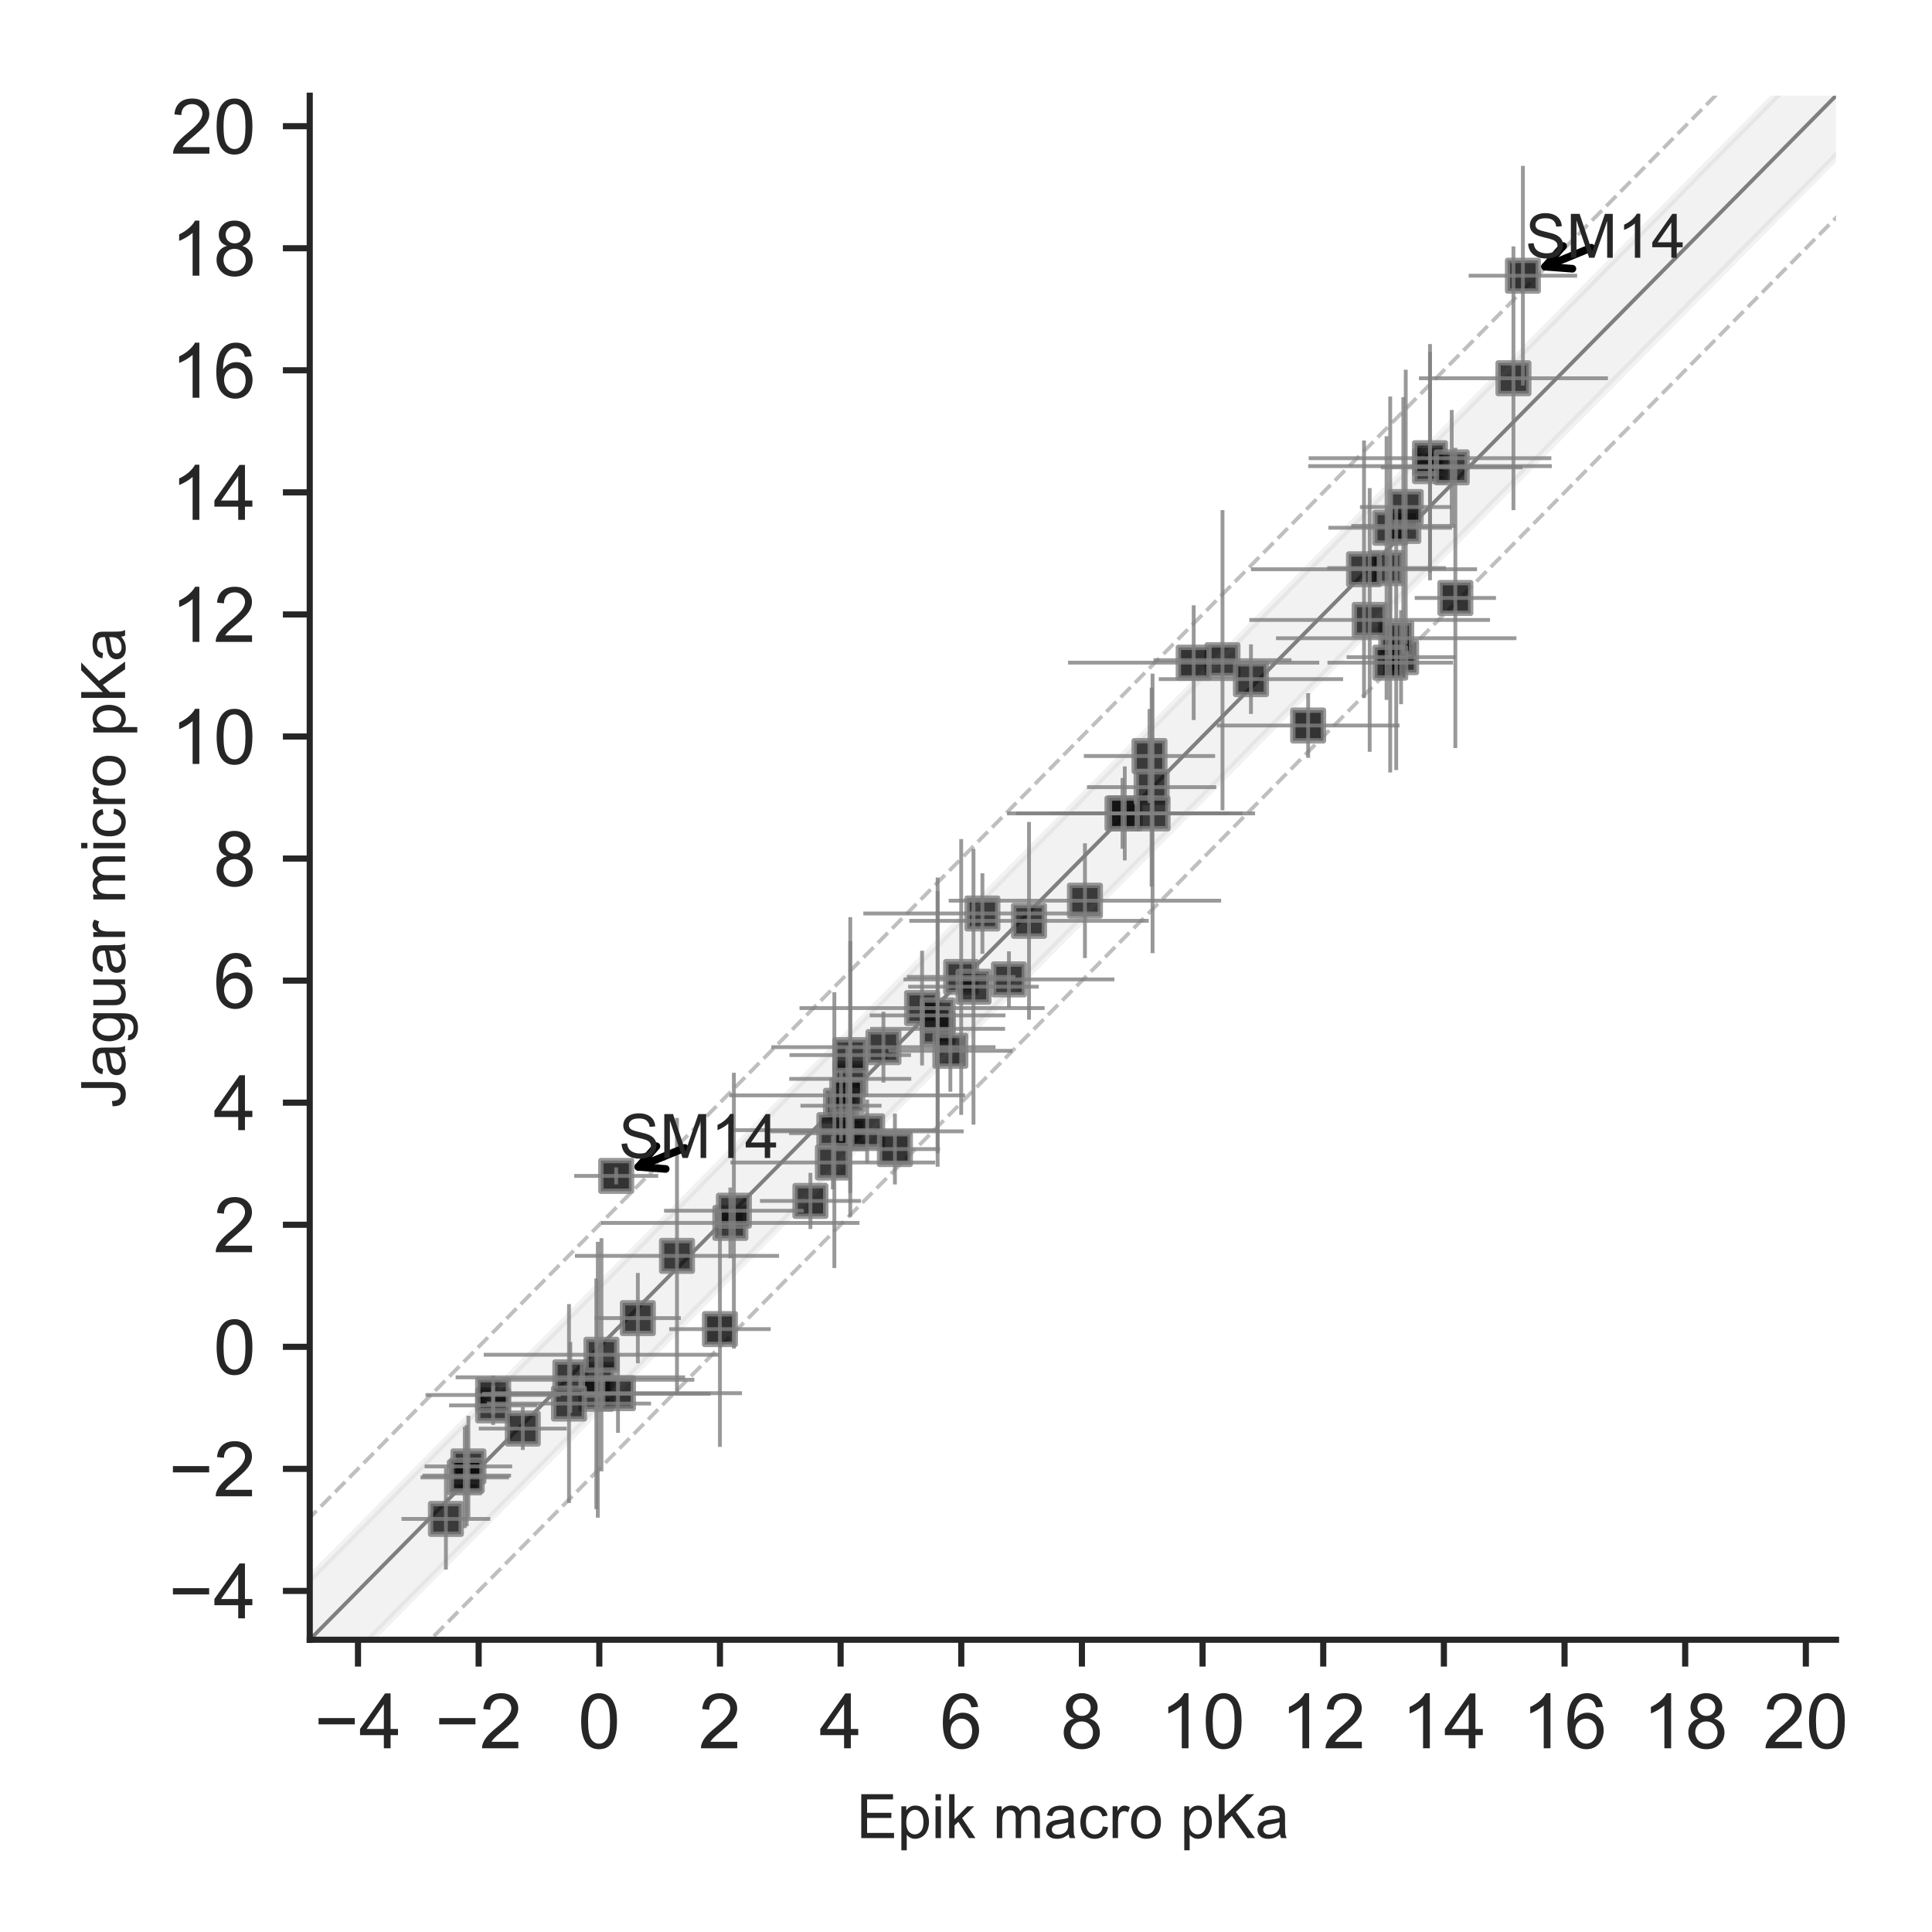 <?xml version="1.0" encoding="utf-8" standalone="no"?>
<!DOCTYPE svg PUBLIC "-//W3C//DTD SVG 1.1//EN"
  "http://www.w3.org/Graphics/SVG/1.1/DTD/svg11.dtd">
<!-- Created with matplotlib (http://matplotlib.org/) -->
<svg height="252pt" version="1.1" viewBox="0 0 252 252" width="252pt" xmlns="http://www.w3.org/2000/svg" xmlns:xlink="http://www.w3.org/1999/xlink">
 <defs>
  <style type="text/css">
*{stroke-linecap:butt;stroke-linejoin:round;}
  </style>
 </defs>
 <g id="figure_1">
  <g id="patch_1">
   <path d="M 0 252 
L 252 252 
L 252 0 
L 0 0 
z
" style="fill:#ffffff;"/>
  </g>
  <g id="axes_1">
   <g id="patch_2">
    <path d="M 40.4 213.88 
L 239.48 213.88 
L 239.48 12.48 
L 40.4 12.48 
z
" style="fill:#ffffff;"/>
   </g>
   <g id="line2d_1">
    <path clip-path="url(#p7321388dce)" d="M 1.731 253 
L 252.804 -1 
" style="fill:none;opacity:0.5;stroke:#000000;stroke-linecap:round;stroke-width:0.5;"/>
   </g>
   <g id="line2d_2">
    <path clip-path="url(#p7321388dce)" d="M -1 239.842 
L 237.067 -1 
" style="fill:none;opacity:0.5;stroke:#808080;stroke-dasharray:1.85,0.8;stroke-dashoffset:0;stroke-width:0.5;"/>
   </g>
   <g id="line2d_3">
    <path clip-path="url(#p7321388dce)" d="M 17.468 253 
L 253 14.723 
" style="fill:none;opacity:0.5;stroke:#808080;stroke-dasharray:1.85,0.8;stroke-dashoffset:0;stroke-width:0.5;"/>
   </g>
   <g id="PathCollection_1">
    <defs>
     <path d="M -2 2 
L 2 2 
L 2 -2 
L -2 -2 
z
" id="m1d2b4b71b8" style="stroke:#808080;stroke-opacity:0.8;stroke-width:0.7;"/>
    </defs>
    <g clip-path="url(#p7321388dce)">
     <use style="fill-opacity:0.8;stroke:#808080;stroke-opacity:0.8;stroke-width:0.7;" x="74.393" xlink:href="#m1d2b4b71b8" y="179.65"/>
     <use style="fill-opacity:0.8;stroke:#808080;stroke-opacity:0.8;stroke-width:0.7;" x="149.933" xlink:href="#m1d2b4b71b8" y="98.612"/>
     <use style="fill-opacity:0.8;stroke:#808080;stroke-opacity:0.8;stroke-width:0.7;" x="182.746" xlink:href="#m1d2b4b71b8" y="85.716"/>
     <use style="fill-opacity:0.8;stroke:#808080;stroke-opacity:0.8;stroke-width:0.7;" x="64.321" xlink:href="#m1d2b4b71b8" y="183.312"/>
     <use style="fill-opacity:0.8;stroke:#808080;stroke-opacity:0.8;stroke-width:0.7;" x="110.903" xlink:href="#m1d2b4b71b8" y="140.723"/>
     <use style="fill-opacity:0.8;stroke:#808080;stroke-opacity:0.8;stroke-width:0.7;" x="182.116" xlink:href="#m1d2b4b71b8" y="83.249"/>
     <use style="fill-opacity:0.8;stroke:#808080;stroke-opacity:0.8;stroke-width:0.7;" x="77.777" xlink:href="#m1d2b4b71b8" y="181.799"/>
     <use style="fill-opacity:0.8;stroke:#808080;stroke-opacity:0.8;stroke-width:0.7;" x="77.973" xlink:href="#m1d2b4b71b8" y="179.968"/>
     <use style="fill-opacity:0.8;stroke:#808080;stroke-opacity:0.8;stroke-width:0.7;" x="134.219" xlink:href="#m1d2b4b71b8" y="120.106"/>
     <use style="fill-opacity:0.8;stroke:#808080;stroke-opacity:0.8;stroke-width:0.7;" x="60.623" xlink:href="#m1d2b4b71b8" y="192.705"/>
     <use style="fill-opacity:0.8;stroke:#808080;stroke-opacity:0.8;stroke-width:0.7;" x="122.3" xlink:href="#m1d2b4b71b8" y="134.196"/>
     <use style="fill-opacity:0.8;stroke:#808080;stroke-opacity:0.8;stroke-width:0.7;" x="186.523" xlink:href="#m1d2b4b71b8" y="60.8"/>
     <use style="fill-opacity:0.8;stroke:#808080;stroke-opacity:0.8;stroke-width:0.7;" x="93.904" xlink:href="#m1d2b4b71b8" y="173.361"/>
     <use style="fill-opacity:0.8;stroke:#808080;stroke-opacity:0.8;stroke-width:0.7;" x="120.269" xlink:href="#m1d2b4b71b8" y="131.489"/>
     <use style="fill-opacity:0.8;stroke:#808080;stroke-opacity:0.8;stroke-width:0.7;" x="189.828" xlink:href="#m1d2b4b71b8" y="77.995"/>
     <use style="fill-opacity:0.8;stroke:#808080;stroke-opacity:0.8;stroke-width:0.7;" x="95.263" xlink:href="#m1d2b4b71b8" y="159.51"/>
     <use style="fill-opacity:0.8;stroke:#808080;stroke-opacity:0.8;stroke-width:0.7;" x="109.698" xlink:href="#m1d2b4b71b8" y="144.226"/>
     <use style="fill-opacity:0.8;stroke:#808080;stroke-opacity:0.8;stroke-width:0.7;" x="159.455" xlink:href="#m1d2b4b71b8" y="86.114"/>
     <use style="fill-opacity:0.8;stroke:#808080;stroke-opacity:0.8;stroke-width:0.7;" x="61.095" xlink:href="#m1d2b4b71b8" y="191.272"/>
     <use style="fill-opacity:0.8;stroke:#808080;stroke-opacity:0.8;stroke-width:0.7;" x="122.3" xlink:href="#m1d2b4b71b8" y="132.444"/>
     <use style="fill-opacity:0.8;stroke:#808080;stroke-opacity:0.8;stroke-width:0.7;" x="186.523" xlink:href="#m1d2b4b71b8" y="59.765"/>
     <use style="fill-opacity:0.8;stroke:#808080;stroke-opacity:0.8;stroke-width:0.7;" x="80.608" xlink:href="#m1d2b4b71b8" y="181.72"/>
     <use style="fill-opacity:0.8;stroke:#808080;stroke-opacity:0.8;stroke-width:0.7;" x="110.515" xlink:href="#m1d2b4b71b8" y="142.873"/>
     <use style="fill-opacity:0.8;stroke:#808080;stroke-opacity:0.8;stroke-width:0.7;" x="170.628" xlink:href="#m1d2b4b71b8" y="94.632"/>
     <use style="fill-opacity:0.8;stroke:#808080;stroke-opacity:0.8;stroke-width:0.7;" x="58.162" xlink:href="#m1d2b4b71b8" y="198.118"/>
     <use style="fill-opacity:0.8;stroke:#808080;stroke-opacity:0.8;stroke-width:0.7;" x="110.904" xlink:href="#m1d2b4b71b8" y="137.619"/>
     <use style="fill-opacity:0.8;stroke:#808080;stroke-opacity:0.8;stroke-width:0.7;" x="180.857" xlink:href="#m1d2b4b71b8" y="74.094"/>
     <use style="fill-opacity:0.8;stroke:#808080;stroke-opacity:0.8;stroke-width:0.7;" x="74.217" xlink:href="#m1d2b4b71b8" y="183.073"/>
     <use style="fill-opacity:0.8;stroke:#808080;stroke-opacity:0.8;stroke-width:0.7;" x="146.412" xlink:href="#m1d2b4b71b8" y="106.095"/>
     <use style="fill-opacity:0.8;stroke:#808080;stroke-opacity:0.8;stroke-width:0.7;" x="189.356" xlink:href="#m1d2b4b71b8" y="60.959"/>
     <use style="fill-opacity:0.8;stroke:#808080;stroke-opacity:0.8;stroke-width:0.7;" x="68.19" xlink:href="#m1d2b4b71b8" y="186.337"/>
     <use style="fill-opacity:0.8;stroke:#808080;stroke-opacity:0.8;stroke-width:0.7;" x="108.633" xlink:href="#m1d2b4b71b8" y="151.629"/>
     <use style="fill-opacity:0.8;stroke:#808080;stroke-opacity:0.8;stroke-width:0.7;" x="181.33" xlink:href="#m1d2b4b71b8" y="86.433"/>
     <use style="fill-opacity:0.8;stroke:#808080;stroke-opacity:0.8;stroke-width:0.7;" x="64.321" xlink:href="#m1d2b4b71b8" y="181.958"/>
     <use style="fill-opacity:0.8;stroke:#808080;stroke-opacity:0.8;stroke-width:0.7;" x="110.903" xlink:href="#m1d2b4b71b8" y="147.808"/>
     <use style="fill-opacity:0.8;stroke:#808080;stroke-opacity:0.8;stroke-width:0.7;" x="178.654" xlink:href="#m1d2b4b71b8" y="80.86"/>
     <use style="fill-opacity:0.8;stroke:#808080;stroke-opacity:0.8;stroke-width:0.7;" x="60.876" xlink:href="#m1d2b4b71b8" y="192.466"/>
     <use style="fill-opacity:0.8;stroke:#808080;stroke-opacity:0.8;stroke-width:0.7;" x="113.106" xlink:href="#m1d2b4b71b8" y="147.569"/>
     <use style="fill-opacity:0.8;stroke:#808080;stroke-opacity:0.8;stroke-width:0.7;" x="181.33" xlink:href="#m1d2b4b71b8" y="68.84"/>
     <use style="fill-opacity:0.8;stroke:#808080;stroke-opacity:0.8;stroke-width:0.7;" x="80.373" xlink:href="#m1d2b4b71b8" y="153.38"/>
     <use style="fill-opacity:0.8;stroke:#808080;stroke-opacity:0.8;stroke-width:0.7;" x="128.14" xlink:href="#m1d2b4b71b8" y="119.15"/>
     <use style="fill-opacity:0.8;stroke:#808080;stroke-opacity:0.8;stroke-width:0.7;" x="198.641" xlink:href="#m1d2b4b71b8" y="35.963"/>
     <use style="fill-opacity:0.8;stroke:#808080;stroke-opacity:0.8;stroke-width:0.7;" x="123.96" xlink:href="#m1d2b4b71b8" y="137.061"/>
     <use style="fill-opacity:0.8;stroke:#808080;stroke-opacity:0.8;stroke-width:0.7;" x="146.711" xlink:href="#m1d2b4b71b8" y="106.095"/>
     <use style="fill-opacity:0.8;stroke:#808080;stroke-opacity:0.8;stroke-width:0.7;" x="115.232" xlink:href="#m1d2b4b71b8" y="136.584"/>
     <use style="fill-opacity:0.8;stroke:#808080;stroke-opacity:0.8;stroke-width:0.7;" x="155.7" xlink:href="#m1d2b4b71b8" y="86.433"/>
     <use style="fill-opacity:0.8;stroke:#808080;stroke-opacity:0.8;stroke-width:0.7;" x="116.727" xlink:href="#m1d2b4b71b8" y="149.878"/>
     <use style="fill-opacity:0.8;stroke:#808080;stroke-opacity:0.8;stroke-width:0.7;" x="88.301" xlink:href="#m1d2b4b71b8" y="163.809"/>
     <use style="fill-opacity:0.8;stroke:#808080;stroke-opacity:0.8;stroke-width:0.7;" x="95.724" xlink:href="#m1d2b4b71b8" y="157.918"/>
     <use style="fill-opacity:0.8;stroke:#808080;stroke-opacity:0.8;stroke-width:0.7;" x="150.21" xlink:href="#m1d2b4b71b8" y="102.672"/>
     <use style="fill-opacity:0.8;stroke:#808080;stroke-opacity:0.8;stroke-width:0.7;" x="163.168" xlink:href="#m1d2b4b71b8" y="88.582"/>
     <use style="fill-opacity:0.8;stroke:#808080;stroke-opacity:0.8;stroke-width:0.7;" x="78.451" xlink:href="#m1d2b4b71b8" y="176.705"/>
     <use style="fill-opacity:0.8;stroke:#808080;stroke-opacity:0.8;stroke-width:0.7;" x="150.334" xlink:href="#m1d2b4b71b8" y="106.095"/>
     <use style="fill-opacity:0.8;stroke:#808080;stroke-opacity:0.8;stroke-width:0.7;" x="141.514" xlink:href="#m1d2b4b71b8" y="117.479"/>
     <use style="fill-opacity:0.8;stroke:#808080;stroke-opacity:0.8;stroke-width:0.7;" x="108.83" xlink:href="#m1d2b4b71b8" y="147.41"/>
     <use style="fill-opacity:0.8;stroke:#808080;stroke-opacity:0.8;stroke-width:0.7;" x="177.917" xlink:href="#m1d2b4b71b8" y="74.253"/>
     <use style="fill-opacity:0.8;stroke:#808080;stroke-opacity:0.8;stroke-width:0.7;" x="197.406" xlink:href="#m1d2b4b71b8" y="49.337"/>
     <use style="fill-opacity:0.8;stroke:#808080;stroke-opacity:0.8;stroke-width:0.7;" x="105.707" xlink:href="#m1d2b4b71b8" y="156.644"/>
     <use style="fill-opacity:0.8;stroke:#808080;stroke-opacity:0.8;stroke-width:0.7;" x="131.601" xlink:href="#m1d2b4b71b8" y="127.748"/>
     <use style="fill-opacity:0.8;stroke:#808080;stroke-opacity:0.8;stroke-width:0.7;" x="125.373" xlink:href="#m1d2b4b71b8" y="127.429"/>
     <use style="fill-opacity:0.8;stroke:#808080;stroke-opacity:0.8;stroke-width:0.7;" x="183.04" xlink:href="#m1d2b4b71b8" y="68.601"/>
     <use style="fill-opacity:0.8;stroke:#808080;stroke-opacity:0.8;stroke-width:0.7;" x="83.198" xlink:href="#m1d2b4b71b8" y="171.928"/>
     <use style="fill-opacity:0.8;stroke:#808080;stroke-opacity:0.8;stroke-width:0.7;" x="126.977" xlink:href="#m1d2b4b71b8" y="128.703"/>
     <use style="fill-opacity:0.8;stroke:#808080;stroke-opacity:0.8;stroke-width:0.7;" x="183.357" xlink:href="#m1d2b4b71b8" y="66.134"/>
    </g>
   </g>
   <g id="matplotlib.axis_1">
    <g id="xtick_1">
     <g id="line2d_4">
      <defs>
       <path d="M 0 0 
L 0 3.5 
" id="ma1239ecf31" style="stroke:#262626;stroke-width:0.8;"/>
      </defs>
      <g>
       <use style="fill:#262626;stroke:#262626;stroke-width:0.8;" x="46.695" xlink:href="#ma1239ecf31" y="213.88"/>
      </g>
     </g>
     <g id="text_1">
      <!-- −4 -->
      <defs>
       <path d="M 52.828 31.203 
L 5.562 31.203 
L 5.562 39.406 
L 52.828 39.406 
z
" id="ArialMT-2212"/>
       <path d="M 32.328 0 
L 32.328 17.141 
L 1.266 17.141 
L 1.266 25.203 
L 33.938 71.578 
L 41.109 71.578 
L 41.109 25.203 
L 50.781 25.203 
L 50.781 17.141 
L 41.109 17.141 
L 41.109 0 
z
M 32.328 25.203 
L 32.328 57.469 
L 9.906 25.203 
z
" id="ArialMT-34"/>
      </defs>
      <g style="fill:#262626;" transform="translate(40.994 228.038)scale(0.1 -0.1)">
       <use xlink:href="#ArialMT-2212"/>
       <use x="58.398" xlink:href="#ArialMT-34"/>
      </g>
     </g>
    </g>
    <g id="xtick_2">
     <g id="line2d_5">
      <g>
       <use style="fill:#262626;stroke:#262626;stroke-width:0.8;" x="62.433" xlink:href="#ma1239ecf31" y="213.88"/>
      </g>
     </g>
     <g id="text_2">
      <!-- −2 -->
      <defs>
       <path d="M 50.344 8.453 
L 50.344 0 
L 3.031 0 
Q 2.938 3.172 4.047 6.109 
Q 5.859 10.938 9.828 15.625 
Q 13.812 20.312 21.344 26.469 
Q 33.016 36.031 37.109 41.625 
Q 41.219 47.219 41.219 52.203 
Q 41.219 57.422 37.469 61 
Q 33.734 64.594 27.734 64.594 
Q 21.391 64.594 17.578 60.781 
Q 13.766 56.984 13.719 50.25 
L 4.688 51.172 
Q 5.609 61.281 11.656 66.578 
Q 17.719 71.875 27.938 71.875 
Q 38.234 71.875 44.234 66.156 
Q 50.25 60.453 50.25 52 
Q 50.25 47.703 48.484 43.547 
Q 46.734 39.406 42.656 34.812 
Q 38.578 30.219 29.109 22.219 
Q 21.188 15.578 18.938 13.203 
Q 16.703 10.844 15.234 8.453 
z
" id="ArialMT-32"/>
      </defs>
      <g style="fill:#262626;" transform="translate(56.732 228.038)scale(0.1 -0.1)">
       <use xlink:href="#ArialMT-2212"/>
       <use x="58.398" xlink:href="#ArialMT-32"/>
      </g>
     </g>
    </g>
    <g id="xtick_3">
     <g id="line2d_6">
      <g>
       <use style="fill:#262626;stroke:#262626;stroke-width:0.8;" x="78.17" xlink:href="#ma1239ecf31" y="213.88"/>
      </g>
     </g>
     <g id="text_3">
      <!-- 0 -->
      <defs>
       <path d="M 4.156 35.297 
Q 4.156 48 6.766 55.734 
Q 9.375 63.484 14.516 67.672 
Q 19.672 71.875 27.484 71.875 
Q 33.25 71.875 37.594 69.547 
Q 41.938 67.234 44.766 62.859 
Q 47.609 58.5 49.219 52.219 
Q 50.828 45.953 50.828 35.297 
Q 50.828 22.703 48.234 14.969 
Q 45.656 7.234 40.5 3 
Q 35.359 -1.219 27.484 -1.219 
Q 17.141 -1.219 11.234 6.203 
Q 4.156 15.141 4.156 35.297 
z
M 13.188 35.297 
Q 13.188 17.672 17.312 11.828 
Q 21.438 6 27.484 6 
Q 33.547 6 37.672 11.859 
Q 41.797 17.719 41.797 35.297 
Q 41.797 52.984 37.672 58.781 
Q 33.547 64.594 27.391 64.594 
Q 21.344 64.594 17.719 59.469 
Q 13.188 52.938 13.188 35.297 
z
" id="ArialMT-30"/>
      </defs>
      <g style="fill:#262626;" transform="translate(75.39 228.038)scale(0.1 -0.1)">
       <use xlink:href="#ArialMT-30"/>
      </g>
     </g>
    </g>
    <g id="xtick_4">
     <g id="line2d_7">
      <g>
       <use style="fill:#262626;stroke:#262626;stroke-width:0.8;" x="93.908" xlink:href="#ma1239ecf31" y="213.88"/>
      </g>
     </g>
     <g id="text_4">
      <!-- 2 -->
      <g style="fill:#262626;" transform="translate(91.127 228.038)scale(0.1 -0.1)">
       <use xlink:href="#ArialMT-32"/>
      </g>
     </g>
    </g>
    <g id="xtick_5">
     <g id="line2d_8">
      <g>
       <use style="fill:#262626;stroke:#262626;stroke-width:0.8;" x="109.645" xlink:href="#ma1239ecf31" y="213.88"/>
      </g>
     </g>
     <g id="text_5">
      <!-- 4 -->
      <g style="fill:#262626;" transform="translate(106.865 228.038)scale(0.1 -0.1)">
       <use xlink:href="#ArialMT-34"/>
      </g>
     </g>
    </g>
    <g id="xtick_6">
     <g id="line2d_9">
      <g>
       <use style="fill:#262626;stroke:#262626;stroke-width:0.8;" x="125.383" xlink:href="#ma1239ecf31" y="213.88"/>
      </g>
     </g>
     <g id="text_6">
      <!-- 6 -->
      <defs>
       <path d="M 49.75 54.047 
L 41.016 53.375 
Q 39.844 58.547 37.703 60.891 
Q 34.125 64.656 28.906 64.656 
Q 24.703 64.656 21.531 62.312 
Q 17.391 59.281 14.984 53.469 
Q 12.594 47.656 12.5 36.922 
Q 15.672 41.75 20.266 44.094 
Q 24.859 46.438 29.891 46.438 
Q 38.672 46.438 44.844 39.969 
Q 51.031 33.5 51.031 23.25 
Q 51.031 16.5 48.125 10.719 
Q 45.219 4.938 40.141 1.859 
Q 35.062 -1.219 28.609 -1.219 
Q 17.625 -1.219 10.688 6.859 
Q 3.766 14.938 3.766 33.5 
Q 3.766 54.25 11.422 63.672 
Q 18.109 71.875 29.438 71.875 
Q 37.891 71.875 43.281 67.141 
Q 48.688 62.406 49.75 54.047 
z
M 13.875 23.188 
Q 13.875 18.656 15.797 14.5 
Q 17.719 10.359 21.188 8.172 
Q 24.656 6 28.469 6 
Q 34.031 6 38.031 10.484 
Q 42.047 14.984 42.047 22.703 
Q 42.047 30.125 38.078 34.391 
Q 34.125 38.672 28.125 38.672 
Q 22.172 38.672 18.016 34.391 
Q 13.875 30.125 13.875 23.188 
z
" id="ArialMT-36"/>
      </defs>
      <g style="fill:#262626;" transform="translate(122.602 228.038)scale(0.1 -0.1)">
       <use xlink:href="#ArialMT-36"/>
      </g>
     </g>
    </g>
    <g id="xtick_7">
     <g id="line2d_10">
      <g>
       <use style="fill:#262626;stroke:#262626;stroke-width:0.8;" x="141.12" xlink:href="#ma1239ecf31" y="213.88"/>
      </g>
     </g>
     <g id="text_7">
      <!-- 8 -->
      <defs>
       <path d="M 17.672 38.812 
Q 12.203 40.828 9.562 44.531 
Q 6.938 48.25 6.938 53.422 
Q 6.938 61.234 12.547 66.547 
Q 18.172 71.875 27.484 71.875 
Q 36.859 71.875 42.578 66.422 
Q 48.297 60.984 48.297 53.172 
Q 48.297 48.188 45.672 44.5 
Q 43.062 40.828 37.75 38.812 
Q 44.344 36.672 47.781 31.875 
Q 51.219 27.094 51.219 20.453 
Q 51.219 11.281 44.719 5.031 
Q 38.234 -1.219 27.641 -1.219 
Q 17.047 -1.219 10.547 5.047 
Q 4.047 11.328 4.047 20.703 
Q 4.047 27.688 7.594 32.391 
Q 11.141 37.109 17.672 38.812 
z
M 15.922 53.719 
Q 15.922 48.641 19.188 45.406 
Q 22.469 42.188 27.688 42.188 
Q 32.766 42.188 36.016 45.375 
Q 39.266 48.578 39.266 53.219 
Q 39.266 58.062 35.906 61.359 
Q 32.562 64.656 27.594 64.656 
Q 22.562 64.656 19.234 61.422 
Q 15.922 58.203 15.922 53.719 
z
M 13.094 20.656 
Q 13.094 16.891 14.875 13.375 
Q 16.656 9.859 20.172 7.922 
Q 23.688 6 27.734 6 
Q 34.031 6 38.125 10.047 
Q 42.234 14.109 42.234 20.359 
Q 42.234 26.703 38.016 30.859 
Q 33.797 35.016 27.438 35.016 
Q 21.234 35.016 17.156 30.906 
Q 13.094 26.812 13.094 20.656 
z
" id="ArialMT-38"/>
      </defs>
      <g style="fill:#262626;" transform="translate(138.34 228.038)scale(0.1 -0.1)">
       <use xlink:href="#ArialMT-38"/>
      </g>
     </g>
    </g>
    <g id="xtick_8">
     <g id="line2d_11">
      <g>
       <use style="fill:#262626;stroke:#262626;stroke-width:0.8;" x="156.858" xlink:href="#ma1239ecf31" y="213.88"/>
      </g>
     </g>
     <g id="text_8">
      <!-- 10 -->
      <defs>
       <path d="M 37.25 0 
L 28.469 0 
L 28.469 56 
Q 25.297 52.984 20.141 49.953 
Q 14.984 46.922 10.891 45.406 
L 10.891 53.906 
Q 18.266 57.375 23.781 62.297 
Q 29.297 67.234 31.594 71.875 
L 37.25 71.875 
z
" id="ArialMT-31"/>
      </defs>
      <g style="fill:#262626;" transform="translate(151.297 228.038)scale(0.1 -0.1)">
       <use xlink:href="#ArialMT-31"/>
       <use x="55.615" xlink:href="#ArialMT-30"/>
      </g>
     </g>
    </g>
    <g id="xtick_9">
     <g id="line2d_12">
      <g>
       <use style="fill:#262626;stroke:#262626;stroke-width:0.8;" x="172.595" xlink:href="#ma1239ecf31" y="213.88"/>
      </g>
     </g>
     <g id="text_9">
      <!-- 12 -->
      <g style="fill:#262626;" transform="translate(167.034 228.038)scale(0.1 -0.1)">
       <use xlink:href="#ArialMT-31"/>
       <use x="55.615" xlink:href="#ArialMT-32"/>
      </g>
     </g>
    </g>
    <g id="xtick_10">
     <g id="line2d_13">
      <g>
       <use style="fill:#262626;stroke:#262626;stroke-width:0.8;" x="188.333" xlink:href="#ma1239ecf31" y="213.88"/>
      </g>
     </g>
     <g id="text_10">
      <!-- 14 -->
      <g style="fill:#262626;" transform="translate(182.772 228.038)scale(0.1 -0.1)">
       <use xlink:href="#ArialMT-31"/>
       <use x="55.615" xlink:href="#ArialMT-34"/>
      </g>
     </g>
    </g>
    <g id="xtick_11">
     <g id="line2d_14">
      <g>
       <use style="fill:#262626;stroke:#262626;stroke-width:0.8;" x="204.07" xlink:href="#ma1239ecf31" y="213.88"/>
      </g>
     </g>
     <g id="text_11">
      <!-- 16 -->
      <g style="fill:#262626;" transform="translate(198.509 228.038)scale(0.1 -0.1)">
       <use xlink:href="#ArialMT-31"/>
       <use x="55.615" xlink:href="#ArialMT-36"/>
      </g>
     </g>
    </g>
    <g id="xtick_12">
     <g id="line2d_15">
      <g>
       <use style="fill:#262626;stroke:#262626;stroke-width:0.8;" x="219.808" xlink:href="#ma1239ecf31" y="213.88"/>
      </g>
     </g>
     <g id="text_12">
      <!-- 18 -->
      <g style="fill:#262626;" transform="translate(214.247 228.038)scale(0.1 -0.1)">
       <use xlink:href="#ArialMT-31"/>
       <use x="55.615" xlink:href="#ArialMT-38"/>
      </g>
     </g>
    </g>
    <g id="xtick_13">
     <g id="line2d_16">
      <g>
       <use style="fill:#262626;stroke:#262626;stroke-width:0.8;" x="235.545" xlink:href="#ma1239ecf31" y="213.88"/>
      </g>
     </g>
     <g id="text_13">
      <!-- 20 -->
      <g style="fill:#262626;" transform="translate(229.984 228.038)scale(0.1 -0.1)">
       <use xlink:href="#ArialMT-32"/>
       <use x="55.615" xlink:href="#ArialMT-30"/>
      </g>
     </g>
    </g>
    <g id="text_14">
     <!-- Epik macro pKa -->
     <defs>
      <path d="M 7.906 0 
L 7.906 71.578 
L 59.672 71.578 
L 59.672 63.141 
L 17.391 63.141 
L 17.391 41.219 
L 56.984 41.219 
L 56.984 32.812 
L 17.391 32.812 
L 17.391 8.453 
L 61.328 8.453 
L 61.328 0 
z
" id="ArialMT-45"/>
      <path d="M 6.594 -19.875 
L 6.594 51.859 
L 14.594 51.859 
L 14.594 45.125 
Q 17.438 49.078 21 51.047 
Q 24.562 53.031 29.641 53.031 
Q 36.281 53.031 41.359 49.609 
Q 46.438 46.188 49.016 39.953 
Q 51.609 33.734 51.609 26.312 
Q 51.609 18.359 48.75 11.984 
Q 45.906 5.609 40.453 2.219 
Q 35.016 -1.172 29 -1.172 
Q 24.609 -1.172 21.109 0.688 
Q 17.625 2.547 15.375 5.375 
L 15.375 -19.875 
z
M 14.547 25.641 
Q 14.547 15.625 18.594 10.844 
Q 22.656 6.062 28.422 6.062 
Q 34.281 6.062 38.453 11.016 
Q 42.625 15.969 42.625 26.375 
Q 42.625 36.281 38.547 41.203 
Q 34.469 46.141 28.812 46.141 
Q 23.188 46.141 18.859 40.891 
Q 14.547 35.641 14.547 25.641 
z
" id="ArialMT-70"/>
      <path d="M 6.641 61.469 
L 6.641 71.578 
L 15.438 71.578 
L 15.438 61.469 
z
M 6.641 0 
L 6.641 51.859 
L 15.438 51.859 
L 15.438 0 
z
" id="ArialMT-69"/>
      <path d="M 6.641 0 
L 6.641 71.578 
L 15.438 71.578 
L 15.438 30.766 
L 36.234 51.859 
L 47.609 51.859 
L 27.781 32.625 
L 49.609 0 
L 38.766 0 
L 21.625 26.516 
L 15.438 20.562 
L 15.438 0 
z
" id="ArialMT-6b"/>
      <path id="ArialMT-20"/>
      <path d="M 6.594 0 
L 6.594 51.859 
L 14.453 51.859 
L 14.453 44.578 
Q 16.891 48.391 20.938 50.703 
Q 25 53.031 30.172 53.031 
Q 35.938 53.031 39.625 50.641 
Q 43.312 48.25 44.828 43.953 
Q 50.984 53.031 60.844 53.031 
Q 68.562 53.031 72.703 48.75 
Q 76.859 44.484 76.859 35.594 
L 76.859 0 
L 68.109 0 
L 68.109 32.672 
Q 68.109 37.938 67.25 40.25 
Q 66.406 42.578 64.156 43.984 
Q 61.922 45.406 58.891 45.406 
Q 53.422 45.406 49.797 41.766 
Q 46.188 38.141 46.188 30.125 
L 46.188 0 
L 37.406 0 
L 37.406 33.688 
Q 37.406 39.547 35.25 42.469 
Q 33.109 45.406 28.219 45.406 
Q 24.516 45.406 21.359 43.453 
Q 18.219 41.5 16.797 37.734 
Q 15.375 33.984 15.375 26.906 
L 15.375 0 
z
" id="ArialMT-6d"/>
      <path d="M 40.438 6.391 
Q 35.547 2.25 31.031 0.531 
Q 26.516 -1.172 21.344 -1.172 
Q 12.797 -1.172 8.203 3 
Q 3.609 7.172 3.609 13.672 
Q 3.609 17.484 5.344 20.625 
Q 7.078 23.781 9.891 25.688 
Q 12.703 27.594 16.219 28.562 
Q 18.797 29.25 24.031 29.891 
Q 34.672 31.156 39.703 32.906 
Q 39.75 34.719 39.75 35.203 
Q 39.75 40.578 37.25 42.781 
Q 33.891 45.75 27.25 45.75 
Q 21.047 45.75 18.094 43.578 
Q 15.141 41.406 13.719 35.891 
L 5.125 37.062 
Q 6.297 42.578 8.984 45.969 
Q 11.672 49.359 16.75 51.188 
Q 21.828 53.031 28.516 53.031 
Q 35.156 53.031 39.297 51.469 
Q 43.453 49.906 45.406 47.531 
Q 47.359 45.172 48.141 41.547 
Q 48.578 39.312 48.578 33.453 
L 48.578 21.734 
Q 48.578 9.469 49.141 6.219 
Q 49.703 2.984 51.375 0 
L 42.188 0 
Q 40.828 2.734 40.438 6.391 
z
M 39.703 26.031 
Q 34.906 24.078 25.344 22.703 
Q 19.922 21.922 17.672 20.938 
Q 15.438 19.969 14.203 18.094 
Q 12.984 16.219 12.984 13.922 
Q 12.984 10.406 15.641 8.062 
Q 18.312 5.719 23.438 5.719 
Q 28.516 5.719 32.469 7.938 
Q 36.422 10.156 38.281 14.016 
Q 39.703 17 39.703 22.797 
z
" id="ArialMT-61"/>
      <path d="M 40.438 19 
L 49.078 17.875 
Q 47.656 8.938 41.812 3.875 
Q 35.984 -1.172 27.484 -1.172 
Q 16.844 -1.172 10.375 5.781 
Q 3.906 12.75 3.906 25.734 
Q 3.906 34.125 6.688 40.422 
Q 9.469 46.734 15.156 49.875 
Q 20.844 53.031 27.547 53.031 
Q 35.984 53.031 41.359 48.75 
Q 46.734 44.484 48.25 36.625 
L 39.703 35.297 
Q 38.484 40.531 35.375 43.156 
Q 32.281 45.797 27.875 45.797 
Q 21.234 45.797 17.078 41.031 
Q 12.938 36.281 12.938 25.984 
Q 12.938 15.531 16.938 10.797 
Q 20.953 6.062 27.391 6.062 
Q 32.562 6.062 36.031 9.234 
Q 39.5 12.406 40.438 19 
z
" id="ArialMT-63"/>
      <path d="M 6.5 0 
L 6.5 51.859 
L 14.406 51.859 
L 14.406 44 
Q 17.438 49.516 20 51.266 
Q 22.562 53.031 25.641 53.031 
Q 30.078 53.031 34.672 50.203 
L 31.641 42.047 
Q 28.422 43.953 25.203 43.953 
Q 22.312 43.953 20.016 42.219 
Q 17.719 40.484 16.75 37.406 
Q 15.281 32.719 15.281 27.156 
L 15.281 0 
z
" id="ArialMT-72"/>
      <path d="M 3.328 25.922 
Q 3.328 40.328 11.328 47.266 
Q 18.016 53.031 27.641 53.031 
Q 38.328 53.031 45.109 46.016 
Q 51.906 39.016 51.906 26.656 
Q 51.906 16.656 48.906 10.906 
Q 45.906 5.172 40.156 2 
Q 34.422 -1.172 27.641 -1.172 
Q 16.75 -1.172 10.031 5.812 
Q 3.328 12.797 3.328 25.922 
z
M 12.359 25.922 
Q 12.359 15.969 16.703 11.016 
Q 21.047 6.062 27.641 6.062 
Q 34.188 6.062 38.531 11.031 
Q 42.875 16.016 42.875 26.219 
Q 42.875 35.844 38.5 40.797 
Q 34.125 45.75 27.641 45.75 
Q 21.047 45.75 16.703 40.812 
Q 12.359 35.891 12.359 25.922 
z
" id="ArialMT-6f"/>
      <path d="M 7.328 0 
L 7.328 71.578 
L 16.797 71.578 
L 16.797 36.078 
L 52.344 71.578 
L 65.188 71.578 
L 35.156 42.578 
L 66.5 0 
L 54 0 
L 28.516 36.234 
L 16.797 24.812 
L 16.797 0 
z
" id="ArialMT-4b"/>
     </defs>
     <g style="fill:#262626;" transform="translate(111.707 239.752)scale(0.08 -0.08)">
      <use xlink:href="#ArialMT-45"/>
      <use x="66.699" xlink:href="#ArialMT-70"/>
      <use x="122.314" xlink:href="#ArialMT-69"/>
      <use x="144.531" xlink:href="#ArialMT-6b"/>
      <use x="194.531" xlink:href="#ArialMT-20"/>
      <use x="222.314" xlink:href="#ArialMT-6d"/>
      <use x="305.615" xlink:href="#ArialMT-61"/>
      <use x="361.23" xlink:href="#ArialMT-63"/>
      <use x="411.23" xlink:href="#ArialMT-72"/>
      <use x="444.531" xlink:href="#ArialMT-6f"/>
      <use x="500.146" xlink:href="#ArialMT-20"/>
      <use x="527.93" xlink:href="#ArialMT-70"/>
      <use x="583.545" xlink:href="#ArialMT-4b"/>
      <use x="650.244" xlink:href="#ArialMT-61"/>
     </g>
    </g>
   </g>
   <g id="matplotlib.axis_2">
    <g id="ytick_1">
     <g id="line2d_17">
      <defs>
       <path d="M 0 0 
L -3.5 0 
" id="m801969fb5f" style="stroke:#262626;stroke-width:0.8;"/>
      </defs>
      <g>
       <use style="fill:#262626;stroke:#262626;stroke-width:0.8;" x="40.4" xlink:href="#m801969fb5f" y="207.512"/>
      </g>
     </g>
     <g id="text_15">
      <!-- −4 -->
      <g style="fill:#262626;" transform="translate(21.998 211.091)scale(0.1 -0.1)">
       <use xlink:href="#ArialMT-2212"/>
       <use x="58.398" xlink:href="#ArialMT-34"/>
      </g>
     </g>
    </g>
    <g id="ytick_2">
     <g id="line2d_18">
      <g>
       <use style="fill:#262626;stroke:#262626;stroke-width:0.8;" x="40.4" xlink:href="#m801969fb5f" y="191.591"/>
      </g>
     </g>
     <g id="text_16">
      <!-- −2 -->
      <g style="fill:#262626;" transform="translate(21.998 195.17)scale(0.1 -0.1)">
       <use xlink:href="#ArialMT-2212"/>
       <use x="58.398" xlink:href="#ArialMT-32"/>
      </g>
     </g>
    </g>
    <g id="ytick_3">
     <g id="line2d_19">
      <g>
       <use style="fill:#262626;stroke:#262626;stroke-width:0.8;" x="40.4" xlink:href="#m801969fb5f" y="175.67"/>
      </g>
     </g>
     <g id="text_17">
      <!-- 0 -->
      <g style="fill:#262626;" transform="translate(27.839 179.249)scale(0.1 -0.1)">
       <use xlink:href="#ArialMT-30"/>
      </g>
     </g>
    </g>
    <g id="ytick_4">
     <g id="line2d_20">
      <g>
       <use style="fill:#262626;stroke:#262626;stroke-width:0.8;" x="40.4" xlink:href="#m801969fb5f" y="159.749"/>
      </g>
     </g>
     <g id="text_18">
      <!-- 2 -->
      <g style="fill:#262626;" transform="translate(27.839 163.328)scale(0.1 -0.1)">
       <use xlink:href="#ArialMT-32"/>
      </g>
     </g>
    </g>
    <g id="ytick_5">
     <g id="line2d_21">
      <g>
       <use style="fill:#262626;stroke:#262626;stroke-width:0.8;" x="40.4" xlink:href="#m801969fb5f" y="143.828"/>
      </g>
     </g>
     <g id="text_19">
      <!-- 4 -->
      <g style="fill:#262626;" transform="translate(27.839 147.407)scale(0.1 -0.1)">
       <use xlink:href="#ArialMT-34"/>
      </g>
     </g>
    </g>
    <g id="ytick_6">
     <g id="line2d_22">
      <g>
       <use style="fill:#262626;stroke:#262626;stroke-width:0.8;" x="40.4" xlink:href="#m801969fb5f" y="127.907"/>
      </g>
     </g>
     <g id="text_20">
      <!-- 6 -->
      <g style="fill:#262626;" transform="translate(27.839 131.486)scale(0.1 -0.1)">
       <use xlink:href="#ArialMT-36"/>
      </g>
     </g>
    </g>
    <g id="ytick_7">
     <g id="line2d_23">
      <g>
       <use style="fill:#262626;stroke:#262626;stroke-width:0.8;" x="40.4" xlink:href="#m801969fb5f" y="111.986"/>
      </g>
     </g>
     <g id="text_21">
      <!-- 8 -->
      <g style="fill:#262626;" transform="translate(27.839 115.565)scale(0.1 -0.1)">
       <use xlink:href="#ArialMT-38"/>
      </g>
     </g>
    </g>
    <g id="ytick_8">
     <g id="line2d_24">
      <g>
       <use style="fill:#262626;stroke:#262626;stroke-width:0.8;" x="40.4" xlink:href="#m801969fb5f" y="96.065"/>
      </g>
     </g>
     <g id="text_22">
      <!-- 10 -->
      <g style="fill:#262626;" transform="translate(22.278 99.644)scale(0.1 -0.1)">
       <use xlink:href="#ArialMT-31"/>
       <use x="55.615" xlink:href="#ArialMT-30"/>
      </g>
     </g>
    </g>
    <g id="ytick_9">
     <g id="line2d_25">
      <g>
       <use style="fill:#262626;stroke:#262626;stroke-width:0.8;" x="40.4" xlink:href="#m801969fb5f" y="80.144"/>
      </g>
     </g>
     <g id="text_23">
      <!-- 12 -->
      <g style="fill:#262626;" transform="translate(22.278 83.723)scale(0.1 -0.1)">
       <use xlink:href="#ArialMT-31"/>
       <use x="55.615" xlink:href="#ArialMT-32"/>
      </g>
     </g>
    </g>
    <g id="ytick_10">
     <g id="line2d_26">
      <g>
       <use style="fill:#262626;stroke:#262626;stroke-width:0.8;" x="40.4" xlink:href="#m801969fb5f" y="64.223"/>
      </g>
     </g>
     <g id="text_24">
      <!-- 14 -->
      <g style="fill:#262626;" transform="translate(22.278 67.802)scale(0.1 -0.1)">
       <use xlink:href="#ArialMT-31"/>
       <use x="55.615" xlink:href="#ArialMT-34"/>
      </g>
     </g>
    </g>
    <g id="ytick_11">
     <g id="line2d_27">
      <g>
       <use style="fill:#262626;stroke:#262626;stroke-width:0.8;" x="40.4" xlink:href="#m801969fb5f" y="48.302"/>
      </g>
     </g>
     <g id="text_25">
      <!-- 16 -->
      <g style="fill:#262626;" transform="translate(22.278 51.881)scale(0.1 -0.1)">
       <use xlink:href="#ArialMT-31"/>
       <use x="55.615" xlink:href="#ArialMT-36"/>
      </g>
     </g>
    </g>
    <g id="ytick_12">
     <g id="line2d_28">
      <g>
       <use style="fill:#262626;stroke:#262626;stroke-width:0.8;" x="40.4" xlink:href="#m801969fb5f" y="32.381"/>
      </g>
     </g>
     <g id="text_26">
      <!-- 18 -->
      <g style="fill:#262626;" transform="translate(22.278 35.96)scale(0.1 -0.1)">
       <use xlink:href="#ArialMT-31"/>
       <use x="55.615" xlink:href="#ArialMT-38"/>
      </g>
     </g>
    </g>
    <g id="ytick_13">
     <g id="line2d_29">
      <g>
       <use style="fill:#262626;stroke:#262626;stroke-width:0.8;" x="40.4" xlink:href="#m801969fb5f" y="16.46"/>
      </g>
     </g>
     <g id="text_27">
      <!-- 20 -->
      <g style="fill:#262626;" transform="translate(22.278 20.039)scale(0.1 -0.1)">
       <use xlink:href="#ArialMT-32"/>
       <use x="55.615" xlink:href="#ArialMT-30"/>
      </g>
     </g>
    </g>
    <g id="text_28">
     <!-- Jaguar micro pKa -->
     <defs>
      <path d="M 2.875 20.312 
L 11.422 21.484 
Q 11.766 13.281 14.5 10.25 
Q 17.234 7.234 22.078 7.234 
Q 25.641 7.234 28.219 8.859 
Q 30.812 10.5 31.781 13.297 
Q 32.766 16.109 32.766 22.266 
L 32.766 71.578 
L 42.234 71.578 
L 42.234 22.797 
Q 42.234 13.812 40.062 8.875 
Q 37.891 3.953 33.172 1.359 
Q 28.469 -1.219 22.125 -1.219 
Q 12.703 -1.219 7.688 4.203 
Q 2.688 9.625 2.875 20.312 
z
" id="ArialMT-4a"/>
      <path d="M 4.984 -4.297 
L 13.531 -5.562 
Q 14.062 -9.516 16.5 -11.328 
Q 19.781 -13.766 25.438 -13.766 
Q 31.547 -13.766 34.859 -11.328 
Q 38.188 -8.891 39.359 -4.5 
Q 40.047 -1.812 39.984 6.781 
Q 34.234 0 25.641 0 
Q 14.938 0 9.078 7.719 
Q 3.219 15.438 3.219 26.219 
Q 3.219 33.641 5.906 39.906 
Q 8.594 46.188 13.688 49.609 
Q 18.797 53.031 25.688 53.031 
Q 34.859 53.031 40.828 45.609 
L 40.828 51.859 
L 48.922 51.859 
L 48.922 7.031 
Q 48.922 -5.078 46.453 -10.125 
Q 44 -15.188 38.641 -18.109 
Q 33.297 -21.047 25.484 -21.047 
Q 16.219 -21.047 10.5 -16.875 
Q 4.781 -12.703 4.984 -4.297 
z
M 12.25 26.859 
Q 12.25 16.656 16.297 11.969 
Q 20.359 7.281 26.469 7.281 
Q 32.516 7.281 36.609 11.938 
Q 40.719 16.609 40.719 26.562 
Q 40.719 36.078 36.5 40.906 
Q 32.281 45.75 26.312 45.75 
Q 20.453 45.75 16.344 40.984 
Q 12.25 36.234 12.25 26.859 
z
" id="ArialMT-67"/>
      <path d="M 40.578 0 
L 40.578 7.625 
Q 34.516 -1.172 24.125 -1.172 
Q 19.531 -1.172 15.547 0.578 
Q 11.578 2.344 9.641 5 
Q 7.719 7.672 6.938 11.531 
Q 6.391 14.109 6.391 19.734 
L 6.391 51.859 
L 15.188 51.859 
L 15.188 23.094 
Q 15.188 16.219 15.719 13.812 
Q 16.547 10.359 19.234 8.375 
Q 21.922 6.391 25.875 6.391 
Q 29.828 6.391 33.297 8.422 
Q 36.766 10.453 38.203 13.938 
Q 39.656 17.438 39.656 24.078 
L 39.656 51.859 
L 48.438 51.859 
L 48.438 0 
z
" id="ArialMT-75"/>
     </defs>
     <g style="fill:#262626;" transform="translate(16.315 144.526)rotate(-90)scale(0.08 -0.08)">
      <use xlink:href="#ArialMT-4a"/>
      <use x="50" xlink:href="#ArialMT-61"/>
      <use x="105.615" xlink:href="#ArialMT-67"/>
      <use x="161.23" xlink:href="#ArialMT-75"/>
      <use x="216.846" xlink:href="#ArialMT-61"/>
      <use x="272.461" xlink:href="#ArialMT-72"/>
      <use x="305.762" xlink:href="#ArialMT-20"/>
      <use x="333.545" xlink:href="#ArialMT-6d"/>
      <use x="416.846" xlink:href="#ArialMT-69"/>
      <use x="439.062" xlink:href="#ArialMT-63"/>
      <use x="489.062" xlink:href="#ArialMT-72"/>
      <use x="522.363" xlink:href="#ArialMT-6f"/>
      <use x="577.979" xlink:href="#ArialMT-20"/>
      <use x="605.762" xlink:href="#ArialMT-70"/>
      <use x="661.377" xlink:href="#ArialMT-4b"/>
      <use x="728.076" xlink:href="#ArialMT-61"/>
     </g>
    </g>
   </g>
   <g id="LineCollection_1">
    <path clip-path="url(#p7321388dce)" d="M 59.431 179.65 
L 89.356 179.65 
" style="fill:none;stroke:#808080;stroke-opacity:0.8;stroke-width:0.5;"/>
    <path clip-path="url(#p7321388dce)" d="M 141.373 98.612 
L 158.492 98.612 
" style="fill:none;stroke:#808080;stroke-opacity:0.8;stroke-width:0.5;"/>
    <path clip-path="url(#p7321388dce)" d="M 175.649 85.716 
L 189.844 85.716 
" style="fill:none;stroke:#808080;stroke-opacity:0.8;stroke-width:0.5;"/>
    <path clip-path="url(#p7321388dce)" d="M 58.579 183.312 
L 70.063 183.312 
" style="fill:none;stroke:#808080;stroke-opacity:0.8;stroke-width:0.5;"/>
    <path clip-path="url(#p7321388dce)" d="M 102.947 140.723 
L 118.859 140.723 
" style="fill:none;stroke:#808080;stroke-opacity:0.8;stroke-width:0.5;"/>
    <path clip-path="url(#p7321388dce)" d="M 166.437 83.249 
L 197.795 83.249 
" style="fill:none;stroke:#808080;stroke-opacity:0.8;stroke-width:0.5;"/>
    <path clip-path="url(#p7321388dce)" d="M 62.88 181.799 
L 92.674 181.799 
" style="fill:none;stroke:#808080;stroke-opacity:0.8;stroke-width:0.5;"/>
    <path clip-path="url(#p7321388dce)" d="M 65.382 179.968 
L 90.565 179.968 
" style="fill:none;stroke:#808080;stroke-opacity:0.8;stroke-width:0.5;"/>
    <path clip-path="url(#p7321388dce)" d="M 118.605 120.106 
L 149.833 120.106 
" style="fill:none;stroke:#808080;stroke-opacity:0.8;stroke-width:0.5;"/>
    <path clip-path="url(#p7321388dce)" d="M 54.848 192.705 
L 66.397 192.705 
" style="fill:none;stroke:#808080;stroke-opacity:0.8;stroke-width:0.5;"/>
    <path clip-path="url(#p7321388dce)" d="M 113.502 134.196 
L 131.097 134.196 
" style="fill:none;stroke:#808080;stroke-opacity:0.8;stroke-width:0.5;"/>
    <path clip-path="url(#p7321388dce)" d="M 170.638 60.8 
L 202.408 60.8 
" style="fill:none;stroke:#808080;stroke-opacity:0.8;stroke-width:0.5;"/>
    <path clip-path="url(#p7321388dce)" d="M 87.282 173.361 
L 100.527 173.361 
" style="fill:none;stroke:#808080;stroke-opacity:0.8;stroke-width:0.5;"/>
    <path clip-path="url(#p7321388dce)" d="M 104.283 131.489 
L 136.256 131.489 
" style="fill:none;stroke:#808080;stroke-opacity:0.8;stroke-width:0.5;"/>
    <path clip-path="url(#p7321388dce)" d="M 184.53 77.995 
L 195.126 77.995 
" style="fill:none;stroke:#808080;stroke-opacity:0.8;stroke-width:0.5;"/>
    <path clip-path="url(#p7321388dce)" d="M 78.417 159.51 
L 112.108 159.51 
" style="fill:none;stroke:#808080;stroke-opacity:0.8;stroke-width:0.5;"/>
    <path clip-path="url(#p7321388dce)" d="M 104.409 144.226 
L 114.987 144.226 
" style="fill:none;stroke:#808080;stroke-opacity:0.8;stroke-width:0.5;"/>
    <path clip-path="url(#p7321388dce)" d="M 150.455 86.114 
L 168.455 86.114 
" style="fill:none;stroke:#808080;stroke-opacity:0.8;stroke-width:0.5;"/>
    <path clip-path="url(#p7321388dce)" d="M 55.385 191.272 
L 66.805 191.272 
" style="fill:none;stroke:#808080;stroke-opacity:0.8;stroke-width:0.5;"/>
    <path clip-path="url(#p7321388dce)" d="M 113.453 132.444 
L 131.146 132.444 
" style="fill:none;stroke:#808080;stroke-opacity:0.8;stroke-width:0.5;"/>
    <path clip-path="url(#p7321388dce)" d="M 170.697 59.765 
L 202.349 59.765 
" style="fill:none;stroke:#808080;stroke-opacity:0.8;stroke-width:0.5;"/>
    <path clip-path="url(#p7321388dce)" d="M 64.436 181.72 
L 96.78 181.72 
" style="fill:none;stroke:#808080;stroke-opacity:0.8;stroke-width:0.5;"/>
    <path clip-path="url(#p7321388dce)" d="M 95.139 142.873 
L 125.89 142.873 
" style="fill:none;stroke:#808080;stroke-opacity:0.8;stroke-width:0.5;"/>
    <path clip-path="url(#p7321388dce)" d="M 158.711 94.632 
L 182.545 94.632 
" style="fill:none;stroke:#808080;stroke-opacity:0.8;stroke-width:0.5;"/>
    <path clip-path="url(#p7321388dce)" d="M 52.371 198.118 
L 63.953 198.118 
" style="fill:none;stroke:#808080;stroke-opacity:0.8;stroke-width:0.5;"/>
    <path clip-path="url(#p7321388dce)" d="M 102.982 137.619 
L 118.827 137.619 
" style="fill:none;stroke:#808080;stroke-opacity:0.8;stroke-width:0.5;"/>
    <path clip-path="url(#p7321388dce)" d="M 173.117 74.094 
L 188.598 74.094 
" style="fill:none;stroke:#808080;stroke-opacity:0.8;stroke-width:0.5;"/>
    <path clip-path="url(#p7321388dce)" d="M 63.518 183.073 
L 84.916 183.073 
" style="fill:none;stroke:#808080;stroke-opacity:0.8;stroke-width:0.5;"/>
    <path clip-path="url(#p7321388dce)" d="M 132.538 106.095 
L 160.286 106.095 
" style="fill:none;stroke:#808080;stroke-opacity:0.8;stroke-width:0.5;"/>
    <path clip-path="url(#p7321388dce)" d="M 180.11 60.959 
L 198.601 60.959 
" style="fill:none;stroke:#808080;stroke-opacity:0.8;stroke-width:0.5;"/>
    <path clip-path="url(#p7321388dce)" d="M 62.448 186.337 
L 73.931 186.337 
" style="fill:none;stroke:#808080;stroke-opacity:0.8;stroke-width:0.5;"/>
    <path clip-path="url(#p7321388dce)" d="M 95.274 151.629 
L 121.993 151.629 
" style="fill:none;stroke:#808080;stroke-opacity:0.8;stroke-width:0.5;"/>
    <path clip-path="url(#p7321388dce)" d="M 173.147 86.433 
L 189.512 86.433 
" style="fill:none;stroke:#808080;stroke-opacity:0.8;stroke-width:0.5;"/>
    <path clip-path="url(#p7321388dce)" d="M 55.504 181.958 
L 73.138 181.958 
" style="fill:none;stroke:#808080;stroke-opacity:0.8;stroke-width:0.5;"/>
    <path clip-path="url(#p7321388dce)" d="M 102.922 147.808 
L 118.884 147.808 
" style="fill:none;stroke:#808080;stroke-opacity:0.8;stroke-width:0.5;"/>
    <path clip-path="url(#p7321388dce)" d="M 162.954 80.86 
L 194.354 80.86 
" style="fill:none;stroke:#808080;stroke-opacity:0.8;stroke-width:0.5;"/>
    <path clip-path="url(#p7321388dce)" d="M 55.088 192.466 
L 66.664 192.466 
" style="fill:none;stroke:#808080;stroke-opacity:0.8;stroke-width:0.5;"/>
    <path clip-path="url(#p7321388dce)" d="M 100.513 147.569 
L 125.699 147.569 
" style="fill:none;stroke:#808080;stroke-opacity:0.8;stroke-width:0.5;"/>
    <path clip-path="url(#p7321388dce)" d="M 173.267 68.84 
L 189.392 68.84 
" style="fill:none;stroke:#808080;stroke-opacity:0.8;stroke-width:0.5;"/>
    <path clip-path="url(#p7321388dce)" d="M 74.895 153.38 
L 85.851 153.38 
" style="fill:none;stroke:#808080;stroke-opacity:0.8;stroke-width:0.5;"/>
    <path clip-path="url(#p7321388dce)" d="M 112.609 119.15 
L 143.671 119.15 
" style="fill:none;stroke:#808080;stroke-opacity:0.8;stroke-width:0.5;"/>
    <path clip-path="url(#p7321388dce)" d="M 191.567 35.963 
L 205.715 35.963 
" style="fill:none;stroke:#808080;stroke-opacity:0.8;stroke-width:0.5;"/>
    <path clip-path="url(#p7321388dce)" d="M 115.882 137.061 
L 132.038 137.061 
" style="fill:none;stroke:#808080;stroke-opacity:0.8;stroke-width:0.5;"/>
    <path clip-path="url(#p7321388dce)" d="M 131.355 106.095 
L 162.066 106.095 
" style="fill:none;stroke:#808080;stroke-opacity:0.8;stroke-width:0.5;"/>
    <path clip-path="url(#p7321388dce)" d="M 100.616 136.584 
L 129.848 136.584 
" style="fill:none;stroke:#808080;stroke-opacity:0.8;stroke-width:0.5;"/>
    <path clip-path="url(#p7321388dce)" d="M 139.317 86.433 
L 172.082 86.433 
" style="fill:none;stroke:#808080;stroke-opacity:0.8;stroke-width:0.5;"/>
    <path clip-path="url(#p7321388dce)" d="M 110.845 149.878 
L 122.609 149.878 
" style="fill:none;stroke:#808080;stroke-opacity:0.8;stroke-width:0.5;"/>
    <path clip-path="url(#p7321388dce)" d="M 74.992 163.809 
L 101.611 163.809 
" style="fill:none;stroke:#808080;stroke-opacity:0.8;stroke-width:0.5;"/>
    <path clip-path="url(#p7321388dce)" d="M 86.609 157.918 
L 104.839 157.918 
" style="fill:none;stroke:#808080;stroke-opacity:0.8;stroke-width:0.5;"/>
    <path clip-path="url(#p7321388dce)" d="M 141.779 102.672 
L 158.642 102.672 
" style="fill:none;stroke:#808080;stroke-opacity:0.8;stroke-width:0.5;"/>
    <path clip-path="url(#p7321388dce)" d="M 151.147 88.582 
L 175.189 88.582 
" style="fill:none;stroke:#808080;stroke-opacity:0.8;stroke-width:0.5;"/>
    <path clip-path="url(#p7321388dce)" d="M 63.092 176.705 
L 93.81 176.705 
" style="fill:none;stroke:#808080;stroke-opacity:0.8;stroke-width:0.5;"/>
    <path clip-path="url(#p7321388dce)" d="M 136.968 106.095 
L 163.7 106.095 
" style="fill:none;stroke:#808080;stroke-opacity:0.8;stroke-width:0.5;"/>
    <path clip-path="url(#p7321388dce)" d="M 123.747 117.479 
L 159.28 117.479 
" style="fill:none;stroke:#808080;stroke-opacity:0.8;stroke-width:0.5;"/>
    <path clip-path="url(#p7321388dce)" d="M 95.384 147.41 
L 122.276 147.41 
" style="fill:none;stroke:#808080;stroke-opacity:0.8;stroke-width:0.5;"/>
    <path clip-path="url(#p7321388dce)" d="M 163.174 74.253 
L 192.66 74.253 
" style="fill:none;stroke:#808080;stroke-opacity:0.8;stroke-width:0.5;"/>
    <path clip-path="url(#p7321388dce)" d="M 185.084 49.337 
L 209.729 49.337 
" style="fill:none;stroke:#808080;stroke-opacity:0.8;stroke-width:0.5;"/>
    <path clip-path="url(#p7321388dce)" d="M 99.131 156.644 
L 112.282 156.644 
" style="fill:none;stroke:#808080;stroke-opacity:0.8;stroke-width:0.5;"/>
    <path clip-path="url(#p7321388dce)" d="M 117.851 127.748 
L 145.351 127.748 
" style="fill:none;stroke:#808080;stroke-opacity:0.8;stroke-width:0.5;"/>
    <path clip-path="url(#p7321388dce)" d="M 118.292 127.429 
L 132.453 127.429 
" style="fill:none;stroke:#808080;stroke-opacity:0.8;stroke-width:0.5;"/>
    <path clip-path="url(#p7321388dce)" d="M 176.252 68.601 
L 189.828 68.601 
" style="fill:none;stroke:#808080;stroke-opacity:0.8;stroke-width:0.5;"/>
    <path clip-path="url(#p7321388dce)" d="M 77.583 171.928 
L 88.813 171.928 
" style="fill:none;stroke:#808080;stroke-opacity:0.8;stroke-width:0.5;"/>
    <path clip-path="url(#p7321388dce)" d="M 118.458 128.703 
L 135.497 128.703 
" style="fill:none;stroke:#808080;stroke-opacity:0.8;stroke-width:0.5;"/>
    <path clip-path="url(#p7321388dce)" d="M 177.385 66.134 
L 189.329 66.134 
" style="fill:none;stroke:#808080;stroke-opacity:0.8;stroke-width:0.5;"/>
   </g>
   <g id="LineCollection_2">
    <path clip-path="url(#p7321388dce)" d="M 74.393 184.267 
L 74.393 175.033 
" style="fill:none;stroke:#808080;stroke-opacity:0.8;stroke-width:0.5;"/>
    <path clip-path="url(#p7321388dce)" d="M 149.933 104.742 
L 149.933 92.483 
" style="fill:none;stroke:#808080;stroke-opacity:0.8;stroke-width:0.5;"/>
    <path clip-path="url(#p7321388dce)" d="M 182.746 91.846 
L 182.746 79.587 
" style="fill:none;stroke:#808080;stroke-opacity:0.8;stroke-width:0.5;"/>
    <path clip-path="url(#p7321388dce)" d="M 64.321 185.859 
L 64.321 180.764 
" style="fill:none;stroke:#808080;stroke-opacity:0.8;stroke-width:0.5;"/>
    <path clip-path="url(#p7321388dce)" d="M 110.903 158.714 
L 110.903 122.733 
" style="fill:none;stroke:#808080;stroke-opacity:0.8;stroke-width:0.5;"/>
    <path clip-path="url(#p7321388dce)" d="M 182.116 100.443 
L 182.116 66.054 
" style="fill:none;stroke:#808080;stroke-opacity:0.8;stroke-width:0.5;"/>
    <path clip-path="url(#p7321388dce)" d="M 77.777 196.845 
L 77.777 166.754 
" style="fill:none;stroke:#808080;stroke-opacity:0.8;stroke-width:0.5;"/>
    <path clip-path="url(#p7321388dce)" d="M 77.973 197.959 
L 77.973 161.978 
" style="fill:none;stroke:#808080;stroke-opacity:0.8;stroke-width:0.5;"/>
    <path clip-path="url(#p7321388dce)" d="M 134.219 133.002 
L 134.219 107.21 
" style="fill:none;stroke:#808080;stroke-opacity:0.8;stroke-width:0.5;"/>
    <path clip-path="url(#p7321388dce)" d="M 60.623 199.312 
L 60.623 186.098 
" style="fill:none;stroke:#808080;stroke-opacity:0.8;stroke-width:0.5;"/>
    <path clip-path="url(#p7321388dce)" d="M 122.3 152.186 
L 122.3 116.205 
" style="fill:none;stroke:#808080;stroke-opacity:0.8;stroke-width:0.5;"/>
    <path clip-path="url(#p7321388dce)" d="M 186.523 75.686 
L 186.523 45.914 
" style="fill:none;stroke:#808080;stroke-opacity:0.8;stroke-width:0.5;"/>
    <path clip-path="url(#p7321388dce)" d="M 93.904 188.725 
L 93.904 157.997 
" style="fill:none;stroke:#808080;stroke-opacity:0.8;stroke-width:0.5;"/>
    <path clip-path="url(#p7321388dce)" d="M 120.269 138.972 
L 120.269 124.006 
" style="fill:none;stroke:#808080;stroke-opacity:0.8;stroke-width:0.5;"/>
    <path clip-path="url(#p7321388dce)" d="M 189.828 97.577 
L 189.828 58.412 
" style="fill:none;stroke:#808080;stroke-opacity:0.8;stroke-width:0.5;"/>
    <path clip-path="url(#p7321388dce)" d="M 95.263 164.127 
L 95.263 154.893 
" style="fill:none;stroke:#808080;stroke-opacity:0.8;stroke-width:0.5;"/>
    <path clip-path="url(#p7321388dce)" d="M 109.698 148.843 
L 109.698 139.609 
" style="fill:none;stroke:#808080;stroke-opacity:0.8;stroke-width:0.5;"/>
    <path clip-path="url(#p7321388dce)" d="M 159.455 105.697 
L 159.455 66.532 
" style="fill:none;stroke:#808080;stroke-opacity:0.8;stroke-width:0.5;"/>
    <path clip-path="url(#p7321388dce)" d="M 61.095 197.879 
L 61.095 184.665 
" style="fill:none;stroke:#808080;stroke-opacity:0.8;stroke-width:0.5;"/>
    <path clip-path="url(#p7321388dce)" d="M 122.3 150.435 
L 122.3 114.454 
" style="fill:none;stroke:#808080;stroke-opacity:0.8;stroke-width:0.5;"/>
    <path clip-path="url(#p7321388dce)" d="M 186.523 74.651 
L 186.523 44.879 
" style="fill:none;stroke:#808080;stroke-opacity:0.8;stroke-width:0.5;"/>
    <path clip-path="url(#p7321388dce)" d="M 80.608 186.894 
L 80.608 176.545 
" style="fill:none;stroke:#808080;stroke-opacity:0.8;stroke-width:0.5;"/>
    <path clip-path="url(#p7321388dce)" d="M 110.515 149.161 
L 110.515 136.584 
" style="fill:none;stroke:#808080;stroke-opacity:0.8;stroke-width:0.5;"/>
    <path clip-path="url(#p7321388dce)" d="M 170.628 98.851 
L 170.628 90.413 
" style="fill:none;stroke:#808080;stroke-opacity:0.8;stroke-width:0.5;"/>
    <path clip-path="url(#p7321388dce)" d="M 58.162 204.725 
L 58.162 191.511 
" style="fill:none;stroke:#808080;stroke-opacity:0.8;stroke-width:0.5;"/>
    <path clip-path="url(#p7321388dce)" d="M 110.904 155.609 
L 110.904 119.628 
" style="fill:none;stroke:#808080;stroke-opacity:0.8;stroke-width:0.5;"/>
    <path clip-path="url(#p7321388dce)" d="M 180.857 91.289 
L 180.857 56.899 
" style="fill:none;stroke:#808080;stroke-opacity:0.8;stroke-width:0.5;"/>
    <path clip-path="url(#p7321388dce)" d="M 74.217 196.049 
L 74.217 170.097 
" style="fill:none;stroke:#808080;stroke-opacity:0.8;stroke-width:0.5;"/>
    <path clip-path="url(#p7321388dce)" d="M 146.412 110.712 
L 146.412 101.478 
" style="fill:none;stroke:#808080;stroke-opacity:0.8;stroke-width:0.5;"/>
    <path clip-path="url(#p7321388dce)" d="M 189.356 68.442 
L 189.356 53.476 
" style="fill:none;stroke:#808080;stroke-opacity:0.8;stroke-width:0.5;"/>
    <path clip-path="url(#p7321388dce)" d="M 68.19 189.123 
L 68.19 183.551 
" style="fill:none;stroke:#808080;stroke-opacity:0.8;stroke-width:0.5;"/>
    <path clip-path="url(#p7321388dce)" d="M 108.633 155.132 
L 108.633 148.126 
" style="fill:none;stroke:#808080;stroke-opacity:0.8;stroke-width:0.5;"/>
    <path clip-path="url(#p7321388dce)" d="M 181.33 100.762 
L 181.33 72.104 
" style="fill:none;stroke:#808080;stroke-opacity:0.8;stroke-width:0.5;"/>
    <path clip-path="url(#p7321388dce)" d="M 64.321 184.506 
L 64.321 179.411 
" style="fill:none;stroke:#808080;stroke-opacity:0.8;stroke-width:0.5;"/>
    <path clip-path="url(#p7321388dce)" d="M 110.903 150.276 
L 110.903 145.34 
" style="fill:none;stroke:#808080;stroke-opacity:0.8;stroke-width:0.5;"/>
    <path clip-path="url(#p7321388dce)" d="M 178.654 98.055 
L 178.654 63.666 
" style="fill:none;stroke:#808080;stroke-opacity:0.8;stroke-width:0.5;"/>
    <path clip-path="url(#p7321388dce)" d="M 60.876 199.074 
L 60.876 185.859 
" style="fill:none;stroke:#808080;stroke-opacity:0.8;stroke-width:0.5;"/>
    <path clip-path="url(#p7321388dce)" d="M 113.106 151.709 
L 113.106 143.43 
" style="fill:none;stroke:#808080;stroke-opacity:0.8;stroke-width:0.5;"/>
    <path clip-path="url(#p7321388dce)" d="M 181.33 85.955 
L 181.33 51.725 
" style="fill:none;stroke:#808080;stroke-opacity:0.8;stroke-width:0.5;"/>
    <path clip-path="url(#p7321388dce)" d="M 80.373 154.495 
L 80.373 152.266 
" style="fill:none;stroke:#808080;stroke-opacity:0.8;stroke-width:0.5;"/>
    <path clip-path="url(#p7321388dce)" d="M 128.14 124.404 
L 128.14 113.896 
" style="fill:none;stroke:#808080;stroke-opacity:0.8;stroke-width:0.5;"/>
    <path clip-path="url(#p7321388dce)" d="M 198.641 50.292 
L 198.641 21.635 
" style="fill:none;stroke:#808080;stroke-opacity:0.8;stroke-width:0.5;"/>
    <path clip-path="url(#p7321388dce)" d="M 123.96 142.395 
L 123.96 131.728 
" style="fill:none;stroke:#808080;stroke-opacity:0.8;stroke-width:0.5;"/>
    <path clip-path="url(#p7321388dce)" d="M 146.711 112.225 
L 146.711 99.966 
" style="fill:none;stroke:#808080;stroke-opacity:0.8;stroke-width:0.5;"/>
    <path clip-path="url(#p7321388dce)" d="M 115.232 141.201 
L 115.232 131.967 
" style="fill:none;stroke:#808080;stroke-opacity:0.8;stroke-width:0.5;"/>
    <path clip-path="url(#p7321388dce)" d="M 155.7 93.916 
L 155.7 78.95 
" style="fill:none;stroke:#808080;stroke-opacity:0.8;stroke-width:0.5;"/>
    <path clip-path="url(#p7321388dce)" d="M 116.727 154.495 
L 116.727 145.261 
" style="fill:none;stroke:#808080;stroke-opacity:0.8;stroke-width:0.5;"/>
    <path clip-path="url(#p7321388dce)" d="M 88.301 181.799 
L 88.301 145.818 
" style="fill:none;stroke:#808080;stroke-opacity:0.8;stroke-width:0.5;"/>
    <path clip-path="url(#p7321388dce)" d="M 95.724 175.909 
L 95.724 139.927 
" style="fill:none;stroke:#808080;stroke-opacity:0.8;stroke-width:0.5;"/>
    <path clip-path="url(#p7321388dce)" d="M 150.21 115.648 
L 150.21 89.697 
" style="fill:none;stroke:#808080;stroke-opacity:0.8;stroke-width:0.5;"/>
    <path clip-path="url(#p7321388dce)" d="M 163.168 93.12 
L 163.168 84.045 
" style="fill:none;stroke:#808080;stroke-opacity:0.8;stroke-width:0.5;"/>
    <path clip-path="url(#p7321388dce)" d="M 78.451 191.909 
L 78.451 161.5 
" style="fill:none;stroke:#808080;stroke-opacity:0.8;stroke-width:0.5;"/>
    <path clip-path="url(#p7321388dce)" d="M 150.334 124.325 
L 150.334 87.866 
" style="fill:none;stroke:#808080;stroke-opacity:0.8;stroke-width:0.5;"/>
    <path clip-path="url(#p7321388dce)" d="M 141.514 124.962 
L 141.514 109.996 
" style="fill:none;stroke:#808080;stroke-opacity:0.8;stroke-width:0.5;"/>
    <path clip-path="url(#p7321388dce)" d="M 108.83 165.401 
L 108.83 129.419 
" style="fill:none;stroke:#808080;stroke-opacity:0.8;stroke-width:0.5;"/>
    <path clip-path="url(#p7321388dce)" d="M 177.917 91.05 
L 177.917 57.457 
" style="fill:none;stroke:#808080;stroke-opacity:0.8;stroke-width:0.5;"/>
    <path clip-path="url(#p7321388dce)" d="M 197.406 66.532 
L 197.406 32.142 
" style="fill:none;stroke:#808080;stroke-opacity:0.8;stroke-width:0.5;"/>
    <path clip-path="url(#p7321388dce)" d="M 105.707 160.306 
L 105.707 152.982 
" style="fill:none;stroke:#808080;stroke-opacity:0.8;stroke-width:0.5;"/>
    <path clip-path="url(#p7321388dce)" d="M 131.601 131.409 
L 131.601 124.086 
" style="fill:none;stroke:#808080;stroke-opacity:0.8;stroke-width:0.5;"/>
    <path clip-path="url(#p7321388dce)" d="M 125.373 145.42 
L 125.373 109.439 
" style="fill:none;stroke:#808080;stroke-opacity:0.8;stroke-width:0.5;"/>
    <path clip-path="url(#p7321388dce)" d="M 183.04 85.398 
L 183.04 51.805 
" style="fill:none;stroke:#808080;stroke-opacity:0.8;stroke-width:0.5;"/>
    <path clip-path="url(#p7321388dce)" d="M 83.198 177.819 
L 83.198 166.038 
" style="fill:none;stroke:#808080;stroke-opacity:0.8;stroke-width:0.5;"/>
    <path clip-path="url(#p7321388dce)" d="M 126.977 146.694 
L 126.977 110.712 
" style="fill:none;stroke:#808080;stroke-opacity:0.8;stroke-width:0.5;"/>
    <path clip-path="url(#p7321388dce)" d="M 183.357 84.045 
L 183.357 48.223 
" style="fill:none;stroke:#808080;stroke-opacity:0.8;stroke-width:0.5;"/>
   </g>
   <g id="PolyCollection_1">
    <path clip-path="url(#p7321388dce)" d="M -315.268 565.733 
L -315.268 581.654 
L 471.608 -214.394 
L 471.608 -230.314 
L 471.608 -230.314 
L -315.268 565.733 
z
" style="fill:#808080;fill-opacity:0.1;stroke:#808080;stroke-opacity:0.1;"/>
   </g>
   <g id="patch_3">
    <path d="M 89.312 149.729 
Q 85.77 151.176 83.263 152.2 
" style="fill:none;stroke:#000000;stroke-linecap:round;"/>
    <path d="M 86.831 152.471 
L 83.263 152.2 
L 85.621 149.508 
" style="fill:none;stroke:#000000;stroke-linecap:round;"/>
   </g>
   <g id="text_29">
    <!-- SM14 -->
    <defs>
     <path d="M 4.5 23 
L 13.422 23.781 
Q 14.062 18.406 16.375 14.969 
Q 18.703 11.531 23.578 9.406 
Q 28.469 7.281 34.578 7.281 
Q 39.984 7.281 44.141 8.891 
Q 48.297 10.5 50.312 13.297 
Q 52.344 16.109 52.344 19.438 
Q 52.344 22.797 50.391 25.312 
Q 48.438 27.828 43.953 29.547 
Q 41.062 30.672 31.203 33.031 
Q 21.344 35.406 17.391 37.5 
Q 12.25 40.188 9.734 44.156 
Q 7.234 48.141 7.234 53.078 
Q 7.234 58.5 10.297 63.203 
Q 13.375 67.922 19.281 70.359 
Q 25.203 72.797 32.422 72.797 
Q 40.375 72.797 46.453 70.234 
Q 52.547 67.672 55.812 62.688 
Q 59.078 57.719 59.328 51.422 
L 50.25 50.734 
Q 49.516 57.516 45.281 60.984 
Q 41.062 64.453 32.812 64.453 
Q 24.219 64.453 20.281 61.297 
Q 16.359 58.156 16.359 53.719 
Q 16.359 49.859 19.141 47.359 
Q 21.875 44.875 33.422 42.266 
Q 44.969 39.656 49.266 37.703 
Q 55.516 34.812 58.484 30.391 
Q 61.469 25.984 61.469 20.219 
Q 61.469 14.5 58.203 9.438 
Q 54.938 4.391 48.797 1.578 
Q 42.672 -1.219 35.016 -1.219 
Q 25.297 -1.219 18.719 1.609 
Q 12.156 4.438 8.422 10.125 
Q 4.688 15.828 4.5 23 
z
" id="ArialMT-53"/>
     <path d="M 7.422 0 
L 7.422 71.578 
L 21.688 71.578 
L 38.625 20.906 
Q 40.969 13.812 42.047 10.297 
Q 43.266 14.203 45.844 21.781 
L 62.984 71.578 
L 75.734 71.578 
L 75.734 0 
L 66.609 0 
L 66.609 59.906 
L 45.797 0 
L 37.25 0 
L 16.547 60.938 
L 16.547 0 
z
" id="ArialMT-4d"/>
    </defs>
    <g style="fill:#262626;" transform="translate(80.716 151.04)scale(0.08 -0.08)">
     <use xlink:href="#ArialMT-53"/>
     <use x="66.699" xlink:href="#ArialMT-4d"/>
     <use x="150" xlink:href="#ArialMT-31"/>
     <use x="205.615" xlink:href="#ArialMT-34"/>
    </g>
   </g>
   <g id="patch_4">
    <path d="M 207.565 32.312 
Q 204.029 33.759 201.528 34.782 
" style="fill:none;stroke:#000000;stroke-linecap:round;"/>
    <path d="M 205.095 35.051 
L 201.528 34.782 
L 203.883 32.089 
" style="fill:none;stroke:#000000;stroke-linecap:round;"/>
   </g>
   <g id="text_30">
    <!-- SM14 -->
    <g style="fill:#262626;" transform="translate(198.966 33.623)scale(0.08 -0.08)">
     <use xlink:href="#ArialMT-53"/>
     <use x="66.699" xlink:href="#ArialMT-4d"/>
     <use x="150" xlink:href="#ArialMT-31"/>
     <use x="205.615" xlink:href="#ArialMT-34"/>
    </g>
   </g>
   <g id="patch_5">
    <path d="M 40.4 213.88 
L 40.4 12.48 
" style="fill:none;stroke:#262626;stroke-linecap:square;stroke-linejoin:miter;stroke-width:0.8;"/>
   </g>
   <g id="patch_6">
    <path d="M 40.4 213.88 
L 239.48 213.88 
" style="fill:none;stroke:#262626;stroke-linecap:square;stroke-linejoin:miter;stroke-width:0.8;"/>
   </g>
  </g>
 </g>
 <defs>
  <clipPath id="p7321388dce">
   <rect height="201.4" width="199.08" x="40.4" y="12.48"/>
  </clipPath>
 </defs>
</svg>
